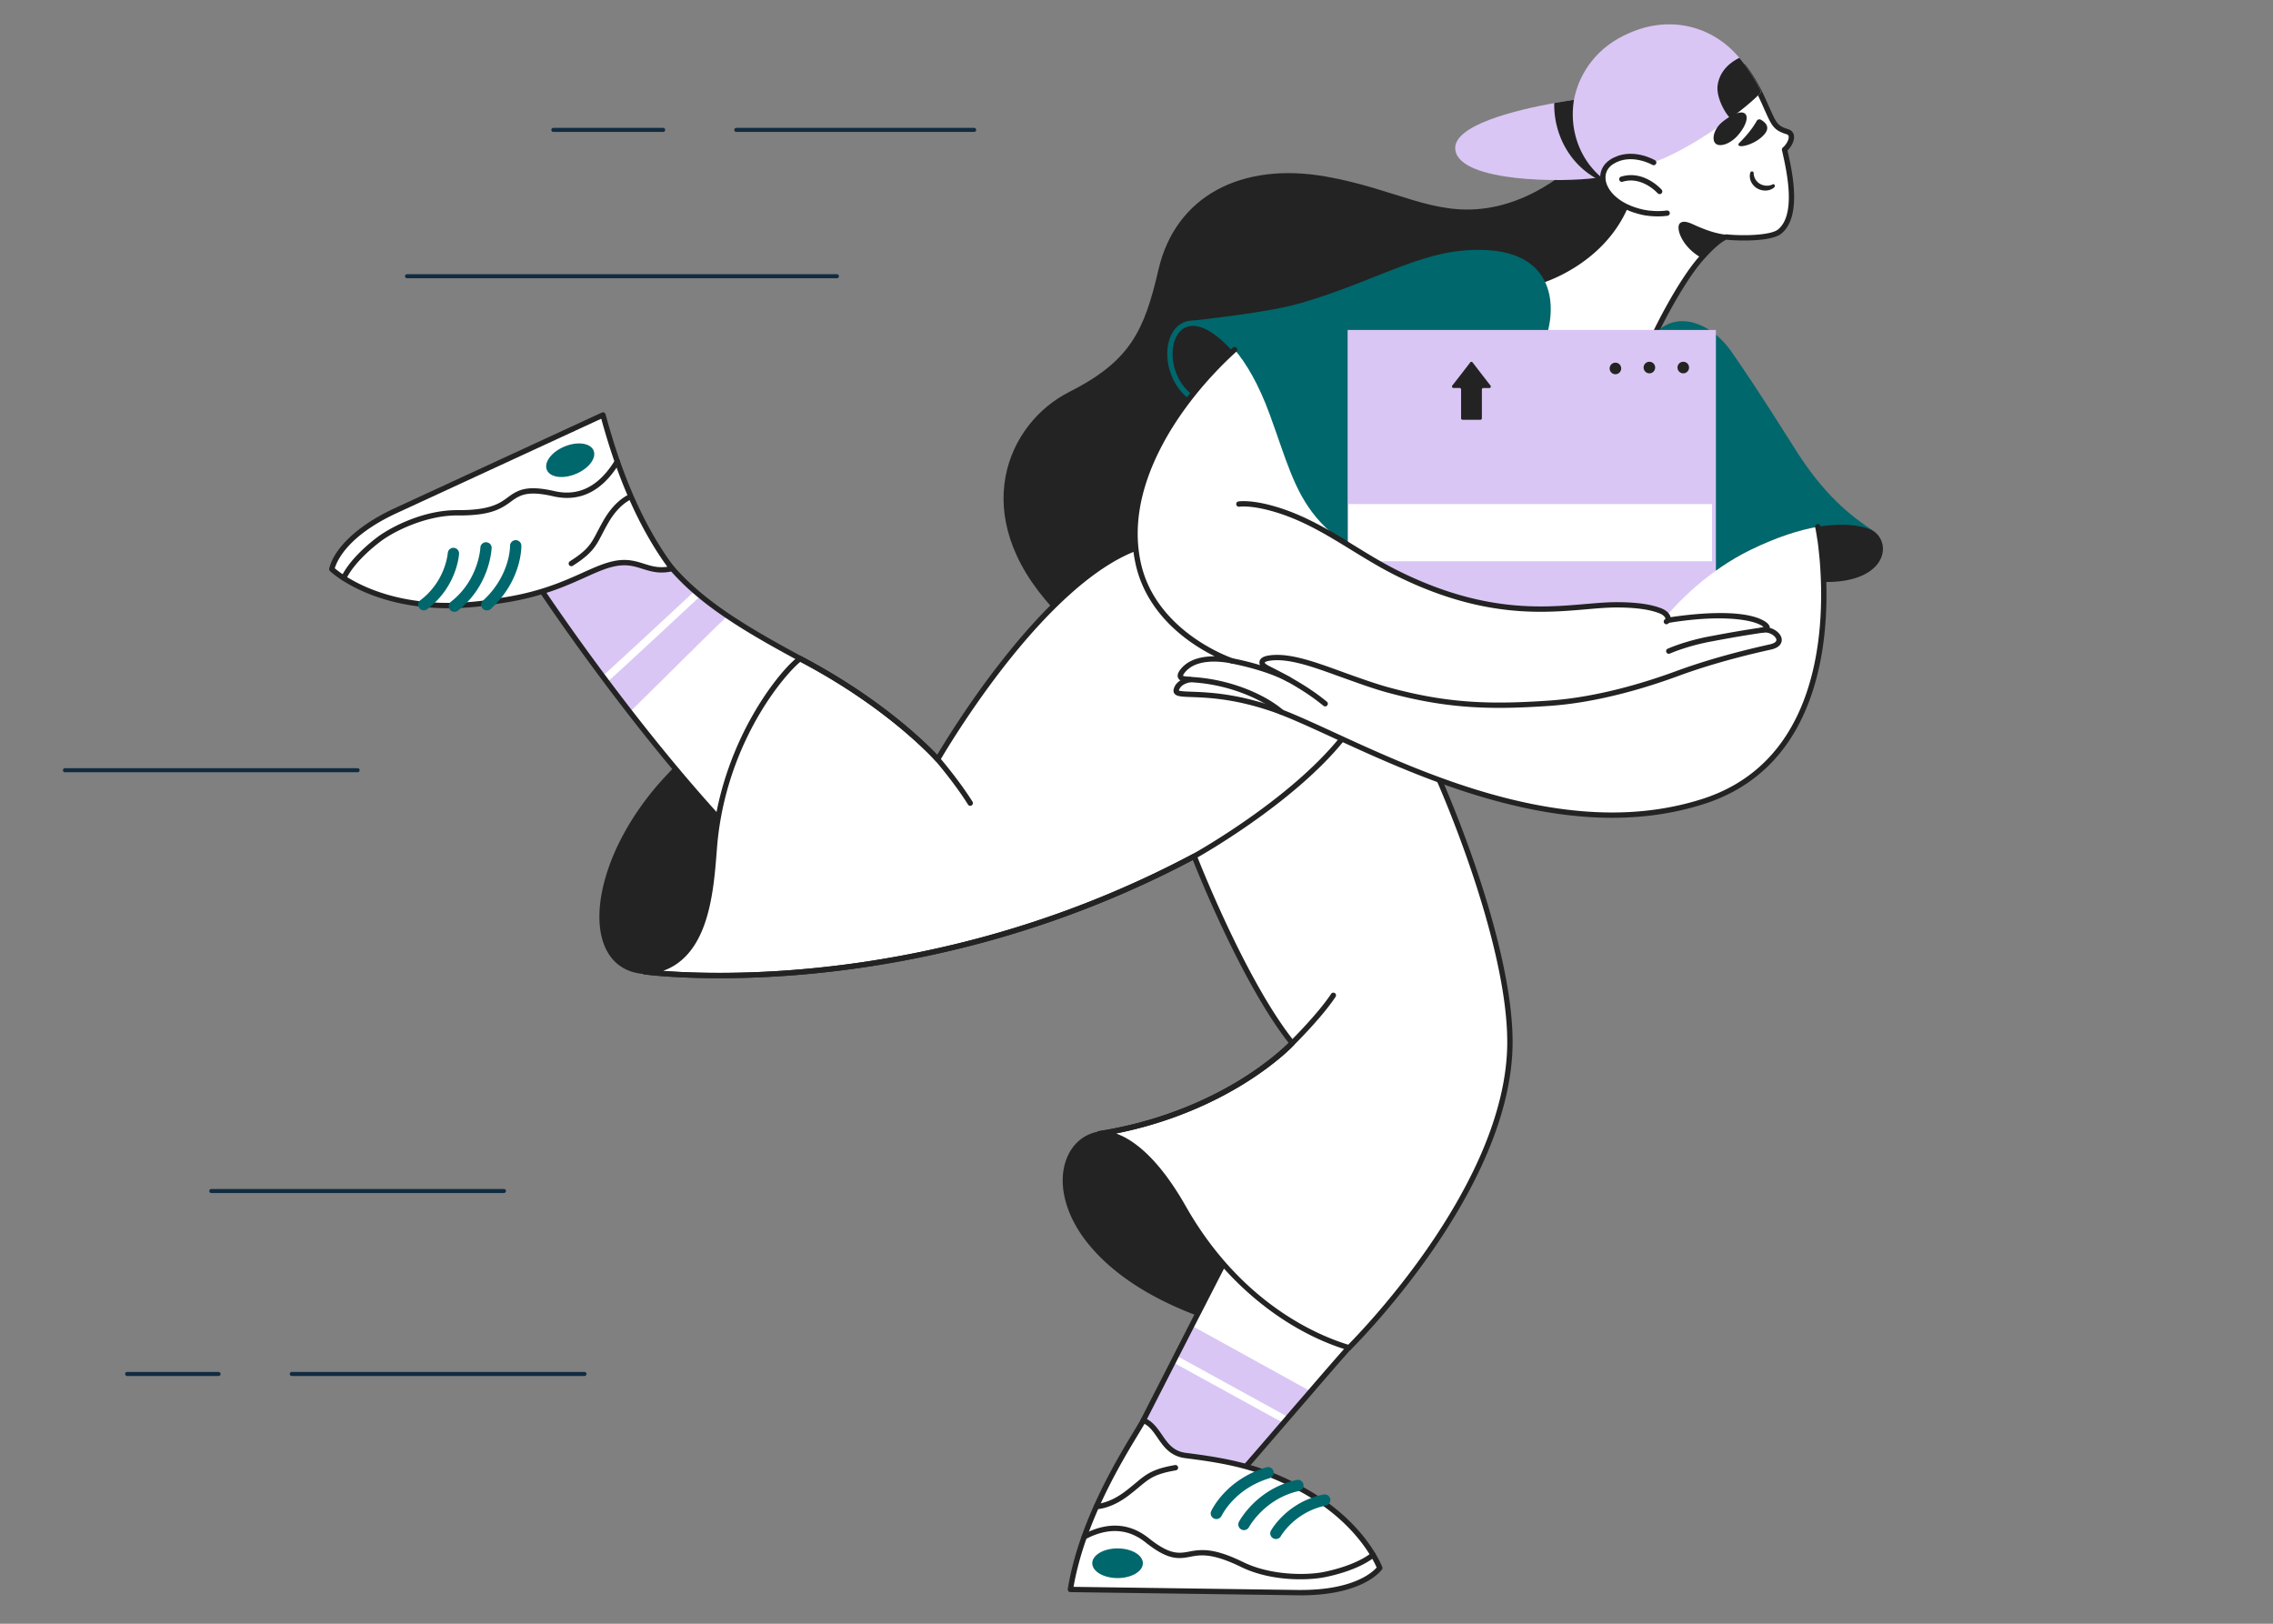 <svg width="560" height="400" fill="none" xmlns="http://www.w3.org/2000/svg"><rect width="100%" height="100%" fill="#808080" stroke="none"/><defs><clipPath id="c"><path transform="translate(332.013 81.283)" fill="#fff" fill-opacity="0" d="M0 0h90.742v92.927H0z"/></clipPath><clipPath id="b"><path transform="translate(81 6)" fill="#fff" fill-opacity="0" d="M0 0h383v387H0z"/></clipPath><clipPath id="a"><path fill="#fff" fill-opacity="0" d="M0 0h560v400H0z"/></clipPath></defs><g clip-path="url(#a)"><path d="M81 6h383v387H81z"/><g clip-path="url(#b)"><path d="M390.3 38.21s-9.76 10.97-24.09 13.06c-13.18 1.95-22.45-4.78-39.61-7.79-20.69-3.64-36.97 4.77-41.18 22.92-3.5 15.06-6.89 22.52-22.02 30.17-15.14 7.64-25.28 30.17-4.02 53.27 0 0 144.45-66.41 141.77-100.51L390.3 38.21z" fill="#232323"/><path d="M304.43 86.4c-16.96-16.71-21.42 4.06-10.67 11.67 0 0 3.88-1.44 6.78-4.59 2.9-3.14 3.89-7.08 3.89-7.08zm130.56-60.3c-11.46 8.91-24.18 13.5-27.37 14.43-.52.15-.19-.46-.19-.46l.34-.39 17.95-11.45 7.39-4.79.53-.33s0 .02.01.02c.47.96.9 1.96 1.34 2.97z" fill="#232323"/><path d="M429.48 16.35c1.38 2.02 2.9 4.16 4.16 6.72 0 0 0 .02.01.02 3.39 7.15 3.1 8.23 6.63 9.33 2.07.6.71 3.36-.61 4.42.82 3.86 3.96 15.99-1.21 20.2-2.11 1.73-9.59 1.73-13.22 1.34-1.38.46-3.74 2.51-6.39 5.57-5.02 5.8-11.82 18.66-13.92 24.4 0 0-11.96 12.56-26.83-.77 0 0 5.94-6.86 1.16-18.33 0 0 21.61-6.1 23.55-27.81-2.34.78-8.01 2.01-8.03 2.02-.2.04-.39.08-.55.11 0 0-9.68-16.16-2.91-25.86 6.78-9.7 18.94-12.64 26.41-9.7 7.48 2.95 10.08 5.89 11.75 8.34z" fill="#FFF"/><path d="M391.88 94.44c-6.25 0-11.28-3.36-14.65-6.56a.652.652 0 01-.03-.93c.02-.02 1.53-1.64 2.46-4.59.85-2.71 1.37-7.15-1.01-12.85a.676.676 0 01.02-.54c.08-.17.23-.3.41-.35.05-.01 5.38-1.55 10.87-5.68 7.04-5.31 11.11-12.23 12.1-20.6-.52.14-1.17.32-1.83.5-.2.05-.34.09-.38.1-.39.12-2.34.61-3.52.87-.22.04-.39.08-.54.12-.2.05-.34.08-.47.09-.1.02-.25.05-.31.06-.03.01-.06.02-.1.03-.19.03-.37.07-.53.1a.658.658 0 01-.79-.49c-.08-.36.15-.71.5-.79.17-.03.35-.07.54-.1.09-.03.24-.06.5-.11.03 0 .06 0 .09-.01.04 0 .16-.03.26-.06.16-.03.36-.08.58-.13 1.17-.25 3.1-.74 3.38-.83.01 0 .02-.01.03-.01l.42-.11c.7-.19 2.34-.63 2.72-.75.21-.07.44-.03.62.11.17.13.26.35.24.57-1.02 11.45-7.5 18.56-12.76 22.51-4.55 3.43-8.91 5.1-10.56 5.65 2.23 5.79 1.66 10.34.75 13.17-.72 2.25-1.74 3.77-2.31 4.51 3.08 2.81 6.32 4.62 9.63 5.37 2.75.64 5.58.54 8.39-.27 4.33-1.25 7.3-3.83 7.87-4.36 2.24-6.01 8.84-18.73 13.89-24.56 2.71-3.15 5.15-5.25 6.67-5.76.09-.03.19-.04.28-.03 4.08.43 10.95.26 12.73-1.19 4.5-3.66 2.18-14.15 1.19-18.63-.08-.35-.15-.66-.21-.94a.65.65 0 01.23-.64c.79-.63 1.57-1.97 1.42-2.75-.04-.18-.14-.4-.57-.53-3.12-.97-3.6-2.05-5.39-6.06-.42-.96-.95-2.14-1.61-3.53-.03-.04-.05-.09-.08-.14-1.2-2.45-2.56-4.66-4.06-6.57-.22-.28-.17-.7.12-.92.28-.22.7-.17.92.11 1.55 1.98 2.95 4.25 4.19 6.77.02.03.04.07.06.1.68 1.45 1.23 2.66 1.66 3.64 1.77 3.95 2.04 4.56 4.57 5.35.8.23 1.33.77 1.48 1.52.24 1.22-.58 2.81-1.57 3.76.04.17.08.35.12.55 1.05 4.71 3.49 15.75-1.64 19.92-2.36 1.95-10.04 1.85-13.55 1.5-1.04.42-3.11 2.01-5.97 5.33-4.81 5.56-11.52 18.37-13.7 24.3-.03.09-.08.17-.15.24-.14.13-3.4 3.3-8.53 4.78-1.78.51-3.48.74-5.09.74zm3.2-50.39c-.02.01-.05.02-.07.03.03-.01.06-.02.07-.03zm.15-1.34h-.01.01zm39.06-19.64zm0 0zm0-.01zm0 0zm-.63-.63z" fill="#232323"/><path d="M433.68 22.95c-5.24 5.38-18.8 14.65-26.45 17.06-8.41 2.64-12.11 3.47-12.23 3.48-.86.14-1.11.18-1.4-.1-10.32-9.76-7.82-28.7 7.9-35.29 10-4.39 20.49-1.71 27.03 6.15 1.79 2.15 3.92 5.3 5.25 8.12.09.19.05.42-.1.58z" fill="#D9C6F4"/><path d="M425.41 57.86c-1.37.46-3.74 2.51-6.38 5.57-4.73-2.71-6.24-7.33-5.16-8.41 1.01-1 3.07.19 4.32.73 2.53 1.07 4.52 1.76 7.22 2.11zm-.9-27.96c-2.27 1.74-2.86 4.43-1.88 5.42.99.98 3.52.24 5.44-1.88 1.95-2.19 2.81-4.56 1.88-5.41-.97-.88-3.2.14-5.44 1.87zm12.63 16.23c-1.33 1.24-3.82 1.04-5.12-.46-.71-.76-1.15-1.96-.79-3.15.15-.45.82-.35.82.11.01.04-.05 1.21.92 2.17 1.01 1.01 2.62 1.19 3.7.65l.02-.02c.2-.11.46-.02.56.18.03.21.02.41-.11.52zm-8.74-10.81c.86-.87 2.95-2.92 4.4-5.53.2-.37.65-.5 1.02-.3.95.54 2.31 1.65 1.1 3.3-2.04 2.78-7.08 4.01-6.59 2.68a.42.42 0 01.07-.15z" fill="#232323"/><path d="M407.43 40.05s-5.55-3.25-10.36-.19c-4.52 2.88-2.06 10.26 7.67 12.43 1.49.34 4.08.51 6 .21l-3.31-12.45z" fill="#FFF"/><path d="M408.49 53.31c-1.46 0-2.92-.16-3.89-.38-2.9-.64-5.4-1.8-7.23-3.35-1.66-1.41-2.75-3.14-3.05-4.86-.39-2.19.51-4.21 2.4-5.41 5.08-3.24 10.8.03 11.04.17.31.19.42.59.23.9-.18.31-.59.42-.9.23-.07-.04-5.27-2.99-9.66-.19-1.45.92-2.11 2.4-1.82 4.07.43 2.45 3.12 5.79 9.28 7.16 1.39.32 3.87.49 5.75.2.35-.05.69.19.75.55.05.36-.19.69-.55.75-.73.11-1.54.16-2.35.16z" fill="#232323"/><path d="M408.88 47.82c-.18 0-.36-.08-.49-.22-.04-.05-3.86-4.29-8.62-2.83a.652.652 0 01-.82-.43c-.11-.35.08-.72.43-.82 5.58-1.72 9.82 3.01 10 3.21.24.27.21.69-.06.93a.72.72 0 01-.44.16zM197.63 162.09a.566.566 0 00-.33-.33.58.58 0 00-.48.05c-1.31.77-5.12 3.23-12.15 9.31-6.47 5.61-13.65 12.58-20.75 20.16-6.33 6.76-11.3 14.75-13.99 22.51-2.58 7.45-2.96 14.21-1.07 19.02 1.71 4.33 5.12 6.8 9.88 7.14.36.03.71.04 1.06.04 3.24 0 6.08-1.1 8.46-3.26 7.5-6.86 7.92-22 7.94-23.04 2.16-15.41 6.44-29.03 12.39-39.39 4.35-7.58 8.14-10.97 8.86-11.57.29-.25.21-.55.18-.64zM433.68 22.95c-1.7 1.75-4.33 3.95-7.38 6.2-1.57-1.62-3.5-5.4-3.12-8.16.39-2.77 2.16-5.16 5.35-6.74 1.76 2.11 3.91 5.29 5.25 8.12.09.19.05.42-.1.58zM332.7 331.57c-.08-.08-8.56-7.54-18.26-16.61-12.84-11.99-22-21.34-26.5-27.03-3.8-4.85-9.87-10.38-17.19-9.19-3.86.63-6.84 3.28-8.18 7.28-1.06 3.15-.99 6.84.18 10.65 1.31 4.28 3.9 8.44 7.69 12.37 11.65 12.11 32.45 20.01 61.82 23.5h.07a.553.553 0 00.37-.97z" fill="#232323"/><path d="M231.01 187.07l-5.18 47.54c-26.58 3.5-78.07-67.75-92.91-89.93.16-.12-2.27 1.71 24.15-18.15 7.21 16.36 19.4 24.58 40.07 35.72 22.25 12.08 33.87 24.82 33.87 24.82z" fill="#FFF"/><path d="M179.26 151.73c-4.45 4.12-14.41 14.19-24.07 23.65-13.02-16.77-22.19-30.59-22.27-30.7 0 0 18.28-13.75 23.03-17.31l1.12-.84c4.71 10.74 11.13 17.64 22.19 25.2z" fill="#D9C6F4"/><path d="M148.47 166.53l1.11 1.51c.11-.08 2.93-2.53 23.01-21.25 0 0-1.39-1.17-1.43-1.2-19.98 18.59-22.6 20.85-22.69 20.94z" fill="#FFF"/><path d="M223.88 235.39c-11.57 0-28.17-11.98-49.4-35.68-20.81-23.22-38.73-49.61-42.11-54.67a.661.661 0 01.16-.89c.07-.05.99-.74 9.82-7.38l14.32-10.76a.63.63 0 01.56-.11c.2.05.36.18.44.37 3.41 7.72 8.11 13.94 14.81 19.58 6.52 5.48 14.7 10.28 24.98 15.82 11.54 6.27 20.17 12.71 25.38 17.01 5.65 4.68 8.53 7.82 8.65 7.95.13.14.19.33.17.51l-5.17 47.54c-.04.3-.27.54-.57.58-.66.09-1.34.13-2.04.13zm-90.06-90.56c4.1 6.11 21.52 31.55 41.65 54.01 10.03 11.2 19.15 19.88 27.11 25.79 9.13 6.78 16.75 9.94 22.65 9.39l5.09-46.72c-.75-.79-3.58-3.69-8.35-7.63-5.16-4.26-13.71-10.64-25.14-16.85-10.35-5.57-18.59-10.42-25.2-15.97-6.64-5.58-11.37-11.73-14.83-19.3l-22.98 17.28z" fill="#232323"/><path d="M332.33 331.98c-.04.06-.09.11-.17.17-.22.24-.52.57-.89 1-1.68 1.89-4.84 5.53-8.34 9.59l-.02.02-.5.6c-1.64 1.89-3.33 3.86-4.97 5.75-.41.48-.82.96-1.23 1.43-3.31 3.86-6.33 7.34-8.04 9.31-.3.35-.56.65-.78.89-.1.11-.17.21-.25.28-.2.22-.33.39-.41.46l-.01.02-.04.04s-.49.09-1.3.2h-.06c-3.61.49-13.53 1.23-19.38-3.56 0 0-.02-.02-.04-.02-1.09-.89-2.05-2-2.79-3.34-.72-1.31-1.25-2.87-1.51-4.69v-.08c.02-.03.06-.11.13-.26a36205.833 36205.833 0 008.1-15.86c1.23-2.39 2.51-4.9 3.78-7.39.48-.92.95-1.85 1.43-2.78.04-.05.06-.11.1-.16 0-.02.02-.04.02-.04 2.36-4.62 4.59-8.96 6.25-12.19.19-.36.37-.71.54-1.04.02-.02.02-.04.02-.04 1.26-2.47 2.08-4.04 2.23-4.28v-.02l28.09 25.97.04.02z" fill="#FFF"/><path d="M332.33 331.98c-.04.06-.09.11-.17.17-.22.24-.52.57-.89 1-1.68 1.89-4.84 5.53-8.34 9.59l-.02.02-.5.6c-1.64 1.89-3.33 3.86-4.97 5.75-.41.48-.82.96-1.23 1.43-3.31 3.86-6.33 7.34-8.04 9.31-.3.35-.56.65-.78.89-.1.11-.17.21-.25.28-.2.22-.33.39-.41.46l-.01.02-.04.04s-.49.09-1.3.2h-.06c-3.61.49-13.53 1.23-19.38-3.56 0 0-.02-.02-.04-.02-1.09-.89-2.05-2-2.79-3.34-.72-1.31-1.25-2.87-1.51-4.69v-.08c.02-.03.06-.11.13-.26a36205.833 36205.833 0 008.1-15.86c1.23-2.39 2.51-4.9 3.78-7.39.48-.92.95-1.85 1.43-2.78.04-.05.06-.11.1-.16 0-.02.02-.04.02-.04 2.36-4.62 4.59-8.96 6.25-12.19.19-.36.37-.71.54-1.04.02-.02.02-.04.02-.04 1.26-2.47 2.08-4.04 2.23-4.28v-.02l28.09 25.97.04.02z" fill="#FFF"/><path d="M322.93 342.76l-.52.62c-1.62 1.89-3.32 3.84-4.97 5.75-.41.48-.82.96-1.23 1.43-3.33 3.85-6.33 7.34-8.04 9.33-.3.33-.56.63-.77.89-.09.11-.18.2-.26.3-.18.2-.31.37-.39.46 0 .02-.02.02-.02.02-.01.02-.03.04-.03.04s-.49.09-1.31.2l-.05-.02-19.38-3.56h-.04c-1.1-.89-2.05-2.01-2.79-3.34-.73-1.32-1.27-2.88-1.51-4.71v-.06c.02-.04.06-.11.13-.26.67-1.32 3.67-7.2 7.28-14.23.28-.54.56-1.1.86-1.65 1.23-2.4 2.49-4.9 3.76-7.37l29.28 16.16z" fill="#D9C6F4"/><path d="M317.46 349.13c-.41.48-.82.96-1.23 1.43h-.02l-27.2-14.94c.28-.54.56-1.1.84-1.65.02 0 .02 0 .02.02h.02l27.36 15.03c.08.01.13.05.21.11z" fill="#FFF"/><path d="M299.92 362.75c-1.11 0-2.29-.04-3.52-.16-4.56-.44-8.2-1.74-10.82-3.86-.03-.01-.06-.04-.09-.06-1.2-.96-2.19-2.15-2.95-3.53-.79-1.43-1.33-3.08-1.59-4.92 0-.03-.01-.06-.01-.09v-.06c0-.1.03-.22.07-.31l.13-.26c.49-.95 2.18-4.27 4.44-8.68l2.83-5.54c.28-.54.55-1.09.83-1.64 1.23-2.4 2.52-4.91 3.78-7.39.25-.47.48-.93.72-1.39.24-.47.48-.93.72-1.4a.21.21 0 01.04-.06v-.01c.01-.03.03-.05.04-.08.01-.03.03-.06.05-.09 1.67-3.26 3.27-6.38 4.65-9.06l1.58-3.09c.19-.36.38-.7.54-1.03 0-.01.01-.02.01-.02 0-.01.01-.02.01-.03 1.68-3.27 2.1-4.06 2.23-4.28.07-.14.18-.25.33-.31a.64.64 0 01.71.11l28.03 25.92c.14.08.24.22.29.38.05.19.01.38-.09.54-.07.1-.16.19-.27.28-.21.24-.5.55-.84.95-1.75 1.98-5.03 5.74-8.34 9.59-.01.01-.02.03-.03.04l-.49.57c-.82.95-1.65 1.92-2.49 2.88-.83.97-1.66 1.93-2.48 2.88-.41.48-.83.96-1.24 1.43-3.56 4.16-6.56 7.61-8.03 9.31-.3.35-.56.65-.79.89l-.03.05c-.08.09-.15.17-.23.25-.1.11-.18.21-.24.28-.08.09-.14.15-.18.2l-.05.05c-.1.1-.22.16-.35.18-.02.01-.51.1-1.34.21-.03.01-.05.01-.08.01h-.02c-1.18.16-3.13.35-5.44.35zm-13.55-5.07c5.79 4.73 15.9 3.81 18.86 3.41h.1c.46-.07.81-.12 1.02-.16 0-.01.01-.02.02-.03.08-.09.17-.2.29-.32 0-.01.01-.02.02-.02.05-.05.09-.11.15-.18l.05-.06.02-.02c.22-.24.47-.53.76-.87 1.49-1.7 4.48-5.16 8.05-9.32.41-.46.82-.95 1.22-1.42.83-.96 1.66-1.92 2.49-2.89.84-.96 1.67-1.93 2.49-2.87l.5-.59c.01-.01.02-.03.04-.04 3.31-3.85 6.58-7.61 8.33-9.58.23-.27.43-.5.61-.7l-27.01-24.97c-.31.6-.86 1.66-1.8 3.49-.02.05-.04.09-.06.13l-.53 1-1.58 3.08c-1.38 2.7-2.99 5.83-4.67 9.11 0 0 0 .01-.01.01-.01.03-.03.06-.05.09v.01l-.06.12c-.24.45-.48.91-.71 1.37-.24.46-.47.92-.72 1.39-1.26 2.48-2.54 4.99-3.77 7.38-.28.55-.56 1.11-.84 1.65l-2.83 5.54c-2.25 4.41-3.95 7.72-4.43 8.67l-.04.09c.24 1.62.72 3.07 1.41 4.33.67 1.2 1.53 2.24 2.57 3.09l.11.08zm9.42-34.08zm0 0zm5.52-13.31zm0 0zm0 0z" fill="#232323"/><path d="M340.46 386.25c-2.33 2.94-8.86 6.35-20.44 6.18l-56.35-.78c2.08-13.87 8.95-27.1 18.22-41.52 4.6 1.52 4.6 8.01 10.73 8.78 5.92.74 7.67.94 14.31 2.57.26.06.5.15.75.23.07.02.13.03.2.05 4.26 1.23 8.4 2.86 12.34 4.88 15.18 7.87 19.75 18.45 20.18 19.52.02.02.02.04.02.06l.04.03z" fill="#FFF"/><path d="M320.5 393c-.26 0-.52-.01-.78-.01l-56.01-.78c-.2 0-.38-.09-.5-.24a.63.63 0 01-.14-.53l.06-.39c2.74-16.18 11.82-31.19 16.18-38.4.78-1.3 1.4-2.32 1.81-3.06.16-.29.52-.42.83-.3 2.02.81 3.18 2.51 4.31 4.14 1.44 2.11 2.8 4.09 5.92 4.48 11.07 1.39 18.41 2.98 27.83 7.87 14.65 7.59 19.61 18.02 20.45 20.04l.08.19c.1.23.06.49-.1.68l-.14.16c-1.21 1.44-6.25 6.15-19.8 6.15zm-56.01-2.09l55.25.77h.76c12.55 0 17.35-4.06 18.67-5.53-1.01-2.32-5.91-12.02-19.77-19.2-9.29-4.83-16.24-6.34-27.39-7.74-3.7-.46-5.37-2.89-6.84-5.03-.95-1.38-1.85-2.69-3.2-3.42-.4.69-.91 1.54-1.53 2.56-4.29 7.09-13.18 21.79-15.95 37.59z" fill="#232323"/><path d="M270.11 371.81c-.34 0-.62-.26-.65-.6a.64.64 0 01.6-.71c2.89-.25 5.54-1.87 7.25-3.17.94-.72 1.69-1.34 2.43-1.96 2.61-2.18 4.18-3.5 9.75-4.46a.658.658 0 11.22 1.3c-5.22.9-6.52 1.99-9.12 4.16-.76.64-1.52 1.26-2.48 2-1.85 1.41-4.73 3.16-7.94 3.43-.02 0-.04.01-.06.01z" fill="#232323"/><path d="M299.68 374.21c-.76 0-1.4-.63-1.4-1.39 0-.2.04-.39.13-.57.15-.32 3.61-7.76 13.57-10.78.75-.23 1.53.18 1.75.92.23.75-.18 1.52-.93 1.75-3.65 1.11-6.74 3-9.19 5.62-1.85 1.97-2.63 3.64-2.65 3.65-.24.49-.74.8-1.28.8zm6.79 2.73a1.4 1.4 0 01-1.39-1.39c0-.22.05-.45.16-.65.17-.34 4.42-8.18 14.23-10.32.74-.16 1.49.32 1.65 1.06.17.74-.31 1.48-1.06 1.65-8.5 1.86-12.3 8.83-12.34 8.89-.24.46-.73.76-1.25.76zm7.88 2.19c-.77 0-1.4-.63-1.4-1.39 0-.24.06-.47.17-.67.17-.3 4.04-7.09 12.97-8.91.77-.14 1.49.34 1.64 1.1.15.74-.33 1.46-1.08 1.63-7.65 1.56-11.07 7.48-11.09 7.53-.24.45-.71.71-1.21.71z" fill="#00676C"/><path d="M279.65 135.1c-24.13 9.19-48.64 51.96-48.64 51.96s-11.45-13.09-33.88-24.79c-3.09 2.07-18.04 18.5-20.91 44.08-1.04 9.28-.58 32.08-17.42 33.03 0 0 65.13 8.98 135.42-28.45 0 0 11.88 30.75 24.15 46.02 0 0-16.09 17.37-47.51 22.34 0 0 9.33-1.88 20.68 18.14 11.49 20.25 27.96 30.75 40.81 34.57 0 0 39.46-38.76 39.65-75.03.13-25.61-17.44-64.94-17.44-64.94l-74.91-56.93z" fill="#FFF"/><path d="M239.04 198.51c-.22 0-.44-.11-.56-.32-3.21-5.17-7.92-10.65-7.97-10.71-.11-.12-11.64-13.12-33.69-24.63a.662.662 0 01-.28-.89c.17-.32.57-.44.89-.28 11.64 6.08 20.28 12.53 25.47 16.87 5.64 4.71 8.49 7.94 8.6 8.07.05.06 4.83 5.63 8.1 10.88a.665.665 0 01-.56 1.01z" fill="#232323"/><path d="M332.35 332.66c-.06 0-.13-.01-.19-.03-5.02-1.49-12.77-4.66-21.13-11.24-7.97-6.27-14.72-14.22-20.06-23.63-3.16-5.57-8.19-12.92-14.19-16.25-3.29-1.82-5.45-1.62-5.76-1.58-.02 0-.03 0-.05.01a.672.672 0 01-.76-.53c-.06-.36.17-.69.52-.76.02-.01.07-.02.14-.03 16.04-2.55 27.96-8.42 35.13-12.89 6.43-4.01 10.3-7.65 11.49-8.83-11.04-14.02-21.78-40.44-23.61-45.04-15.88 8.4-32.8 15.1-50.29 19.94a255.717 255.717 0 01-43.37 8.04c-24.86 2.42-41.35.21-41.51.19a.663.663 0 01-.57-.68c.01-.34.28-.61.62-.63 14.26-.8 15.64-18.19 16.46-28.58.12-1.41.22-2.74.35-3.86 2.79-24.93 17.32-41.96 21.19-44.56.2-.13.46-.15.67-.03 19.42 10.13 30.78 21.44 33.46 24.27 1.58-2.67 7.2-11.91 14.87-21.84 12.21-15.81 23.53-25.78 33.65-29.63.22-.08.46-.05.64.09l74.91 56.93c.08.06.15.15.2.25.04.1 4.45 10.01 8.79 22.93 4.01 11.94 8.78 28.96 8.71 42.28-.05 8.36-2.17 17.54-6.33 27.28-3.31 7.77-7.92 15.92-13.68 24.21-9.82 14.11-19.74 23.91-19.84 24.01a.66.66 0 01-.46.19zm-57.4-53.43c3.92 1.37 10.18 5.57 17.17 17.88 13.48 23.76 32.21 31.75 40.04 34.15 1.66-1.68 10.59-10.86 19.42-23.57 5.71-8.22 10.27-16.28 13.55-23.96 4.08-9.58 6.17-18.58 6.21-26.77.07-13.13-4.66-30.01-8.64-41.86-4.02-11.98-8.11-21.36-8.68-22.65l-74.48-56.6c-9.67 3.81-20.98 13.85-32.73 29.06-9.01 11.67-15.17 22.36-15.23 22.47a.661.661 0 01-1.07.11c-.03-.04-2.91-3.31-8.48-7.96-5.09-4.25-13.51-10.53-24.85-16.49-1.64 1.3-5.85 5.74-10.02 12.79-3.86 6.5-8.77 17.09-10.28 30.59-.13 1.1-.23 2.42-.34 3.82-.42 5.26-.99 12.47-3.34 18.43-2.14 5.44-5.44 8.95-9.84 10.49 6.48.5 19.61 1.04 36.77-.63 14.52-1.41 29.03-4.1 43.13-8 17.63-4.88 34.67-11.67 50.65-20.17.17-.09.37-.11.54-.04.18.06.32.2.39.38.12.3 11.98 30.82 24.04 45.84.21.25.19.62-.03.85-.16.18-4.17 4.47-12.1 9.42-6.7 4.18-17.46 9.56-31.8 12.42z" fill="#232323"/><path d="M177.1 240.97c-8.67 0-15.18-.5-18.39-.94a.67.67 0 01-.57-.74c.05-.36.39-.61.75-.56 5.62.77 21.46 1.73 41.24-.2 14.52-1.41 29.03-4.1 43.13-8 17.63-4.88 34.67-11.67 50.65-20.18.23-.12 23.65-13.14 36.2-28.72.23-.28.65-.33.93-.1s.33.64.1.92c-12.72 15.78-36.38 28.94-36.61 29.06-16.07 8.56-33.21 15.39-50.94 20.29a255.717 255.717 0 01-43.37 8.04c-8.62.84-16.5 1.13-23.12 1.13zm93.76 38.98c-.32 0-.6-.24-.65-.56-.06-.36.19-.69.55-.75 16.1-2.55 28.05-8.43 35.24-12.91 7.8-4.87 11.85-9.18 11.89-9.23l.02-.02c.06-.06 6.81-6.74 10.04-11.65.19-.3.6-.38.91-.19.3.2.39.61.19.91-3.27 4.97-9.81 11.46-10.21 11.86-.28.3-4.28 4.52-12.09 9.4-7.31 4.56-19.44 10.54-35.78 13.13-.04 0-.07.01-.11.01zm176.61-150.54c3.42-.39 9.88-1.34 13.98 1.33 4.98 3.25 3.07 12.99-12.29 12.62-16.64-.39-37.66 2.71-37.66 2.71s24.48-15.33 35.97-16.66z" fill="#232323"/><path d="M461.45 130.74c-.1-.05-4.38-2.54-13.63-.94-4.39.76-9.9 2.43-16.64 5.73-10.54 5.16-17.82 12.99-20.31 15.85-9.96-7.65-29.64 3.45-52.68-4.77-37.94-13.57-37.37-22.53-45.41-44.5-2.75-7.49-5.77-12.56-8.63-15.95-6.05-7.2-11.37-6.94-11.67-6.92.81-.36 18.89-1.9 28.16-4.62 20.12-5.92 30.64-13.94 45.98-12.99 18.61 1.15 17.05 17.75 12.45 25.58 12.4 12.53 25.44.86 25.44.86 4.48-13.33 16.13-10.02 22.07-1.43 3.2 4.64 6.53 9.48 15.13 23.1 7.62 12.43 14.51 17.47 19.74 21z" fill="#00676C"/><path d="M329.35 133.19a.73.73 0 01-.42-.14c-8.35-6.71-10.92-14.11-14.47-24.34-.7-2.04-1.43-4.14-2.26-6.39-2.75-7.52-5.22-12.08-8.51-15.76-4.23-4.73-8.13-6.9-11-6.12-1.8.49-3.11 2.18-3.6 4.64-.71 3.59.44 8.92 4.65 12.16.29.22.34.63.12.92-.22.28-.64.34-.93.12-4.65-3.58-5.92-9.49-5.13-13.46.59-2.96 2.24-5.02 4.54-5.65 2.39-.65 6.47-.04 12.34 6.52 3.4 3.81 5.94 8.5 8.76 16.18.83 2.26 1.56 4.37 2.27 6.41 3.48 10.03 5.99 17.28 14.05 23.75a.652.652 0 01-.41 1.16z" fill="#00676C"/><path d="M394.64 158.46c-.23 0-.45-.12-.57-.32a.66.66 0 01.23-.9c2.92-1.72 8.12-2.84 11.91-3.65 1.71-.37 3.64-.78 3.98-1.01.13-.09.12-.15.12-.2-.03-.3-.47-.88-1.36-1.24-2.36-.97-5.75-1.46-10.36-1.49-2.36-.02-5 .21-7.79.45-3.34.29-7.05.61-11.21.61-9.45 0-21.18-1.65-36-9.08-3.72-1.88-7.22-4.03-10.61-6.11-6.77-4.16-13.16-8.09-21.2-10.02-4.03-.96-6.23-.71-6.47-.68-.03.01-.07.01-.1.01a.658.658 0 01-.07-1.31c.45-.06 2.8-.29 6.95.7 8.24 1.98 15.02 6.15 21.59 10.18 3.36 2.07 6.83 4.21 10.5 6.05 21.01 10.54 35.75 9.27 46.5 8.34 2.83-.24 5.5-.47 7.92-.45 4.78.03 8.33.55 10.85 1.58 1.23.51 2.08 1.42 2.17 2.33.06.57-.2 1.1-.71 1.43-.52.34-1.8.63-4.42 1.19-3.7.8-8.78 1.88-11.52 3.5-.1.06-.22.09-.33.09z" fill="#232323"/><path d="M394.36 43.57c-.11.05-.15.09-.39.13-.26.05-.57.1-.91.14-7.68 1.08-33.09 1.14-34.49-6.77-1.11-6.19 15.2-10.03 24.35-11.68.6-.11 1.16-.21 1.69-.3.33-.05.65-.11.97-.15.89-.15 1.63-.26 2.2-.34.46-.07.8-.11.99-.14-1.23 6.77.56 13.95 5.34 18.86.09.08.17.17.25.25z" fill="#D9C6F4"/><path d="M394.65 43.78l-.78.5c-6.89-3.5-11.1-10.91-10.95-18.89 1.63-.29 2.76-.48 4.86-.79-1.22 7.34 1.4 14.66 6.87 19.18zm-74.32 345.27c-4.31 0-9.76-.69-14.58-3.04-7.24-3.53-10.09-2.98-12.61-2.49-3.03.6-5.58.69-10.95-3.59-4.29-3.41-9.25-3.67-14.76-.76a.659.659 0 01-.62-1.16c6.01-3.18 11.46-2.88 16.2.9 4.94 3.93 7.12 3.87 9.88 3.33 3.28-.65 6.36-.86 13.44 2.59 6.76 3.3 15.51 3.26 19.74 2.43 1.82-.36 8.07-1.76 11.8-4.73.29-.23.7-.18.93.1.23.28.18.69-.1.92-3.86 3.07-9.94 4.52-12.38 5-1.39.27-3.5.5-5.99.5z" fill="#232323"/><path d="M281.57 385.09c0 2.02-2.79 3.66-6.23 3.66-3.45 0-6.24-1.64-6.24-3.66 0-2.01 2.79-3.65 6.24-3.65 3.44 0 6.23 1.64 6.23 3.65z" fill="#00676C" fill-rule="evenodd"/><path d="M81.75 140.21c.82-3.66 5.23-9.54 15.73-14.4l51.08-23.59c2.57 9.43 7.35 24.91 17 37.86-5.81 1.35-7.92-2.27-13.67-1.32-6.66 1.11-13.03 7.07-29.19 9.29-.26.04-.52.1-.76.13-.08.02-.15.02-.21.04-4.37.74-8.8 1.04-13.23.93-17.11-.54-25.82-8.09-26.68-8.87-.02-.02-.03-.04-.03-.04l-.04-.03z" fill="#FFF"/><path d="M110.29 149.83c-.6 0-1.21-.01-1.81-.03-17.28-.54-26.15-8.17-27.1-9.04-.01 0-.02-.01-.02-.02l-.08-.07a.653.653 0 01-.17-.61c.89-3.99 5.59-9.98 16.09-14.85l51.08-23.58c.18-.08.38-.08.56 0 .17.08.3.24.35.42 2.76 10.13 7.52 25.04 16.89 37.63.14.18.17.41.09.62-.07.21-.25.36-.46.41-3.19.75-5.34.07-7.42-.58-1.89-.6-3.67-1.15-6.29-.72-2.44.4-4.83 1.48-7.85 2.84-5 2.25-11.24 5.06-21.36 6.45-.13.02-.26.05-.39.07-.12.02-.23.04-.34.06a.59.59 0 01-.14.02h-.01c-.02.01-.04.01-.06.02-3.76.63-7.64.96-11.56.96zm-27.81-9.84c1.66 1.42 10.15 8 26.04 8.5 4.43.11 8.83-.19 13.07-.91.06-.02.12-.02.16-.03h.03c.02-.01.04-.01.06-.02.1-.01.21-.03.32-.05.15-.03.3-.06.45-.08 9.94-1.37 16.07-4.13 21-6.35 2.98-1.34 5.56-2.5 8.17-2.94 2.93-.48 4.95.15 6.91.77 1.75.55 3.42 1.07 5.72.74-8.88-12.27-13.53-26.5-16.28-36.47L97.75 126.4c-12.05 5.58-14.71 11.71-15.27 13.59z" fill="#232323"/><path d="M119.95 150.37c-.77 0-1.4-.63-1.4-1.39 0-.39.17-.76.45-1.02 2.81-2.58 4.76-5.62 5.86-9.04.82-2.57.8-4.41.8-4.43-.02-.76.6-1.41 1.36-1.43.76-.02 1.42.6 1.43 1.36 0 .35.12 8.55-7.53 15.58-.28.24-.62.37-.97.37zm-8.01.36c-.76 0-1.39-.64-1.39-1.4 0-.42.2-.83.54-1.09 6.87-5.35 7.26-13.27 7.26-13.34.03-.76.69-1.36 1.45-1.32.76.04 1.36.67 1.32 1.43-.02.37-.43 9.28-8.34 15.44-.22.18-.54.28-.84.28zm-7.52-.38a1.4 1.4 0 01-1.39-1.39c0-.43.2-.85.55-1.11 6.22-4.71 6.72-11.52 6.74-11.6.06-.76.71-1.35 1.47-1.3.77.06 1.36.71 1.31 1.47-.02.33-.56 8.13-7.84 13.64-.24.2-.54.29-.84.29z" fill="#00676C"/><path d="M84.68 143.04c-.1 0-.19-.02-.28-.06a.657.657 0 01-.31-.88c2.14-4.43 6.99-8.36 8.98-9.85 3.07-2.28 11.06-6.58 19.47-6.58h.18c8.06.05 10.39-1.67 12.45-3.2 2.47-1.84 4.73-3.02 11.43-1.49 5.99 1.38 11.01-1.19 14.92-7.62.19-.31.6-.41.91-.22.31.19.41.59.22.9-3.49 5.74-7.83 8.62-12.94 8.62-1.1 0-2.24-.13-3.41-.4-6.15-1.41-8.09-.42-10.35 1.26-2.68 2-5.36 3.52-13.24 3.46-7.53-.06-15.4 3.75-18.85 6.33-1.49 1.11-6.51 5.07-8.59 9.36-.11.24-.34.37-.59.37z" fill="#232323"/><path d="M146.24 110.98c.78 1.86-1.17 4.44-4.35 5.76-3.17 1.33-6.38.89-7.16-.98-.78-1.86 1.16-4.44 4.34-5.76 3.18-1.32 6.39-.88 7.17.98z" fill="#00676C" fill-rule="evenodd"/><path d="M140.76 139.48c-.22 0-.43-.1-.56-.3a.67.67 0 01.2-.91c4.47-2.83 5.25-4.34 6.81-7.35.46-.87.92-1.74 1.52-2.79 1.16-2.01 3.15-4.73 6-6.22.33-.16.72-.04.89.28.17.32.05.72-.28.89-2.57 1.34-4.4 3.84-5.47 5.71-.59 1.02-1.04 1.88-1.49 2.74-1.56 3.01-2.5 4.83-7.27 7.85-.11.07-.23.1-.35.1z" fill="#232323"/><path d="M358.78 109.83c-.2 0-.4-.09-.53-.26-.21-.29-.16-.7.13-.92 3.87-2.91 7.56-6.16 10.96-9.67 5.57-5.74 8.9-10.62 10.07-12.46.19-.31.6-.4.91-.2.3.19.4.6.2.91-1.19 1.86-4.58 6.84-10.23 12.66a95.443 95.443 0 01-11.11 9.81.66.66 0 01-.4.13zm43.49 8.9a.65.65 0 01-.65-.57c-.3-2.14-.97-7.9-.66-14.95.25-5.82 1.09-11.2 2.5-15.99.1-.35.47-.55.82-.45.35.1.55.47.44.82-1.38 4.69-2.2 9.96-2.45 15.67-.3 6.95.36 12.61.65 14.72.05.36-.2.69-.56.74-.03.01-.06.01-.09.01z" fill="#FFF"/><path d="M332.013 81.283h90.742v92.927h-90.742z"/><g clip-path="url(#c)"><path d="M331.35 174.21h91.4V80.82h-91.4v93.39z" fill="#D9C6F4"/><path d="M332.21 138.26h89.59v-14.08h-89.59v14.08z" fill="#FFF"/><path d="M416.13 90.54c0 .79-.63 1.43-1.42 1.43-.78 0-1.42-.64-1.42-1.43 0-.79.64-1.42 1.42-1.42.79 0 1.42.63 1.42 1.42zm-8.35 0c0 .79-.63 1.43-1.42 1.43-.78 0-1.42-.64-1.42-1.43 0-.79.64-1.42 1.42-1.42.79 0 1.42.63 1.42 1.42zm-8.37.23a1.419 1.419 0 11-2.84 0c0-.79.64-1.43 1.42-1.43.79 0 1.42.64 1.42 1.43z" fill="#232323" fill-rule="evenodd"/><path d="M365.44 95.59c-.19 0-.35.15-.35.35v7.11c0 .19-.15.36-.36.36h-4.39a.36.36 0 01-.37-.36v-7.13c0-.18-.17-.35-.38-.35h-1.51c-.08 0-.17-.02-.23-.08-.14-.11-.18-.35-.05-.5l2.13-2.74 2.3-2.98c.02-.02.04-.04.05-.06.15-.13.38-.09.51.06l2.3 2.98 2.13 2.75c.05.06.07.15.07.23 0 .19-.15.36-.35.36h-1.5z" fill="#232323"/></g><path d="M419.3 197.54c-41.51 13-87.38-16.8-106.13-23.03-15.73-5.29-24.05-2.19-23.36-4.62.39-1.4 1.85-2.19 3.28-2.47.04 0 .05-.01.07-.01h.06c-.73-.19-3.8.18-1.7-2.3 3.63-4.29 11.83-2.34 12.07-2.29-.36-.11-19.38-6.57-23.18-24.06-4.15-19.01 9.18-39.27 23.42-52.33.01-.01.33-.28.35-.29 2.87 3.39 5.89 8.44 8.64 15.95 8.07 22 7.47 30.93 45.4 44.48 23.05 8.24 42.73-2.86 52.68 4.77l.02-.02c2.52-2.88 9.78-10.69 20.29-15.83 6.72-3.28 12.25-4.97 16.65-5.73.47 2.37.49 3.09.54 3.13.2 1.1.61 5.25.68 6.53 1.18 16.98-.79 49.05-29.78 58.12z" fill="#FFF"/><path d="M397.19 201.46c-8.46 0-17.47-1.26-27.19-3.78-15.83-4.11-30.21-10.72-41.76-16.03-6.09-2.79-11.34-5.21-15.27-6.51-9.05-3.05-15.54-3.28-19.42-3.42-2.45-.09-3.68-.14-4.21-.87-.16-.22-.32-.59-.16-1.14.27-.99.93-1.65 1.64-2.1-.25-.14-.46-.35-.58-.63-.35-.82.28-1.71.78-2.3 2.08-2.45 5.47-3.01 8.24-3a44.51 44.51 0 01-6.36-3.84c-7-5.06-11.54-11.61-13.13-18.94-1.95-8.91-.31-18.61 4.87-28.83 4.22-8.34 10.88-16.91 18.74-24.12.08-.07.38-.33.51-.4a.66.66 0 01.88.29c.15.3.05.65-.21.84-.06.04-.24.2-.28.24-7.76 7.11-14.31 15.54-18.46 23.74-5.04 9.94-6.64 19.35-4.76 27.96 1.91 8.84 7.91 14.75 12.6 18.14 5.3 3.84 10.08 5.42 10.13 5.44.33.1.53.46.43.8a.65.65 0 01-.78.46c-.84-.19-8.17-1.76-11.41 2.07-.5.58-.56.86-.57.93.19.15.93.2 1.22.22.27.02.51.04.7.09.26.07.46.28.49.55a.654.654 0 01-.57.74c-.56.1-2.44.53-2.85 2.01-.01.01-.01.02-.01.03.36.2 1.78.25 3.16.3 3.95.15 10.56.39 19.79 3.49 3.99 1.33 9.28 3.76 15.4 6.57 11.5 5.29 25.82 11.87 41.54 15.95 18.54 4.81 34.49 4.98 48.77.5 12.48-3.9 21.15-12.54 25.78-25.68 3.97-11.27 4.12-23.49 3.55-31.76-.09-1.67-.52-5.55-.67-6.42-.03-.1-.05-.24-.08-.44-.07-.47-.2-1.37-.47-2.72-.07-.36.16-.7.52-.77.35-.08.7.16.77.51.28 1.39.41 2.31.48 2.8.02.12.04.21.04.27.01.02.02.05.02.08.16.84.6 4.85.7 6.61.58 8.38.42 20.8-3.62 32.27-4.77 13.55-13.73 22.47-26.62 26.5-7.01 2.2-14.42 3.3-22.31 3.3zm51.7-69zm-.01-.01zm-.01-.01z" fill="#232323"/><path d="M411.14 161.06c-.24 0-.48-.14-.59-.37a.642.642 0 01.3-.87c.03-.02 4.39-1.99 10.82-3.14 5.86-1.11 9.12-1.61 11.07-1.91.78-.12 1.41-.21 1.78-.29-.18-.16-.5-.39-1.05-.65-2.91-1.4-10.53-2.34-22.44-.37a.654.654 0 11-.22-1.29c2.76-.46 16.87-2.59 23.24.48 1.93.93 2.1 1.78 1.91 2.33-.23.66-.65.73-3.03 1.09-1.93.3-5.18.79-11.02 1.9-6.21 1.11-10.45 3.01-10.49 3.03-.09.04-.18.06-.28.06z" fill="#232323"/><path d="M369.35 174.38c-8.96 0-17.26-.97-27.63-3.8-2.88-.79-5.96-1.87-9.39-3.1-.81-.29-1.62-.58-2.44-.87-6.4-2.33-12.45-4.52-17.04-3.85-.92.14-1.26.36-1.26.48 0 .01.03.29 1.07.82 7.82 3.92 11.47 6.54 14.24 8.79.28.23.32.65.09.93s-.64.32-.92.09c-2.72-2.2-6.29-4.78-14.01-8.64-.83-.43-1.78-1.04-1.78-1.99s.8-1.55 2.38-1.78c4.92-.72 11.12 1.53 17.68 3.91.81.3 1.62.59 2.43.88 3.41 1.21 6.46 2.28 9.3 3.06 14.75 4.03 25.31 4.25 39.64 3.27 11.78-.82 23.56-4.42 31.36-7.3 9.79-3.6 19.62-5.79 22.85-6.52l.11-.02c.53-.12 1.76-.48 1.61-1.22-.18-.86-1.79-1.97-3.37-1.67a.66.66 0 01-.77-.52.66.66 0 01.52-.77c2.08-.39 4.55.97 4.91 2.69.1.49.21 2.14-2.61 2.77l-.11.02c-3.21.72-12.98 2.9-22.68 6.47-7.89 2.91-19.79 6.55-31.73 7.38-4.42.3-8.5.49-12.45.49z" fill="#232323"/><path d="M317.55 168.04c-.1 0-.21-.02-.31-.07-4.86-2.6-11.26-4.01-13.78-4.5a.657.657 0 01.25-1.29c2.58.5 9.13 1.95 14.15 4.63.32.17.44.57.27.89-.12.22-.34.34-.58.34zm-1.83 8.05c-.15 0-.31-.05-.43-.16-4.11-3.59-12.54-7.42-22.1-7.87a.654.654 0 01-.63-.69c.02-.36.33-.64.69-.62 9.88.46 18.62 4.45 22.91 8.19.27.24.3.65.06.93-.13.15-.31.22-.5.22zm94.83-22.3c-.21 0-.42-.11-.55-.3-.2-.3-.12-.71.19-.91.13-.08.12-.15.12-.2-.03-.3-.47-.88-1.36-1.24-2.36-.97-5.75-1.46-10.36-1.49-2.36-.02-5 .21-7.79.45-3.34.29-7.05.61-11.21.61-9.45 0-21.18-1.65-36-9.08-3.72-1.88-7.22-4.03-10.61-6.11-6.77-4.16-13.16-8.09-21.2-10.02-4.03-.96-6.23-.71-6.47-.68-.03.01-.07.01-.1.01a.658.658 0 01-.07-1.31c.45-.06 2.8-.29 6.95.7 8.24 1.98 15.02 6.15 21.59 10.18 3.36 2.07 6.83 4.21 10.5 6.05 21.01 10.54 35.75 9.27 46.5 8.34 2.83-.24 5.5-.47 7.92-.45 4.78.03 8.33.55 10.85 1.58 1.23.51 2.08 1.42 2.17 2.33.06.58-.2 1.1-.71 1.43-.11.07-.23.11-.36.11z" fill="#232323"/></g><path d="M100.28 68.05h105.91M52.05 293.4h72.11M16 189.74h72.11M181.4 32H240m-103.67 0h27.05m-91.5 306.47H144m-112.68 0h22.53" stroke="#112C41" stroke-linecap="round"/></g></svg>